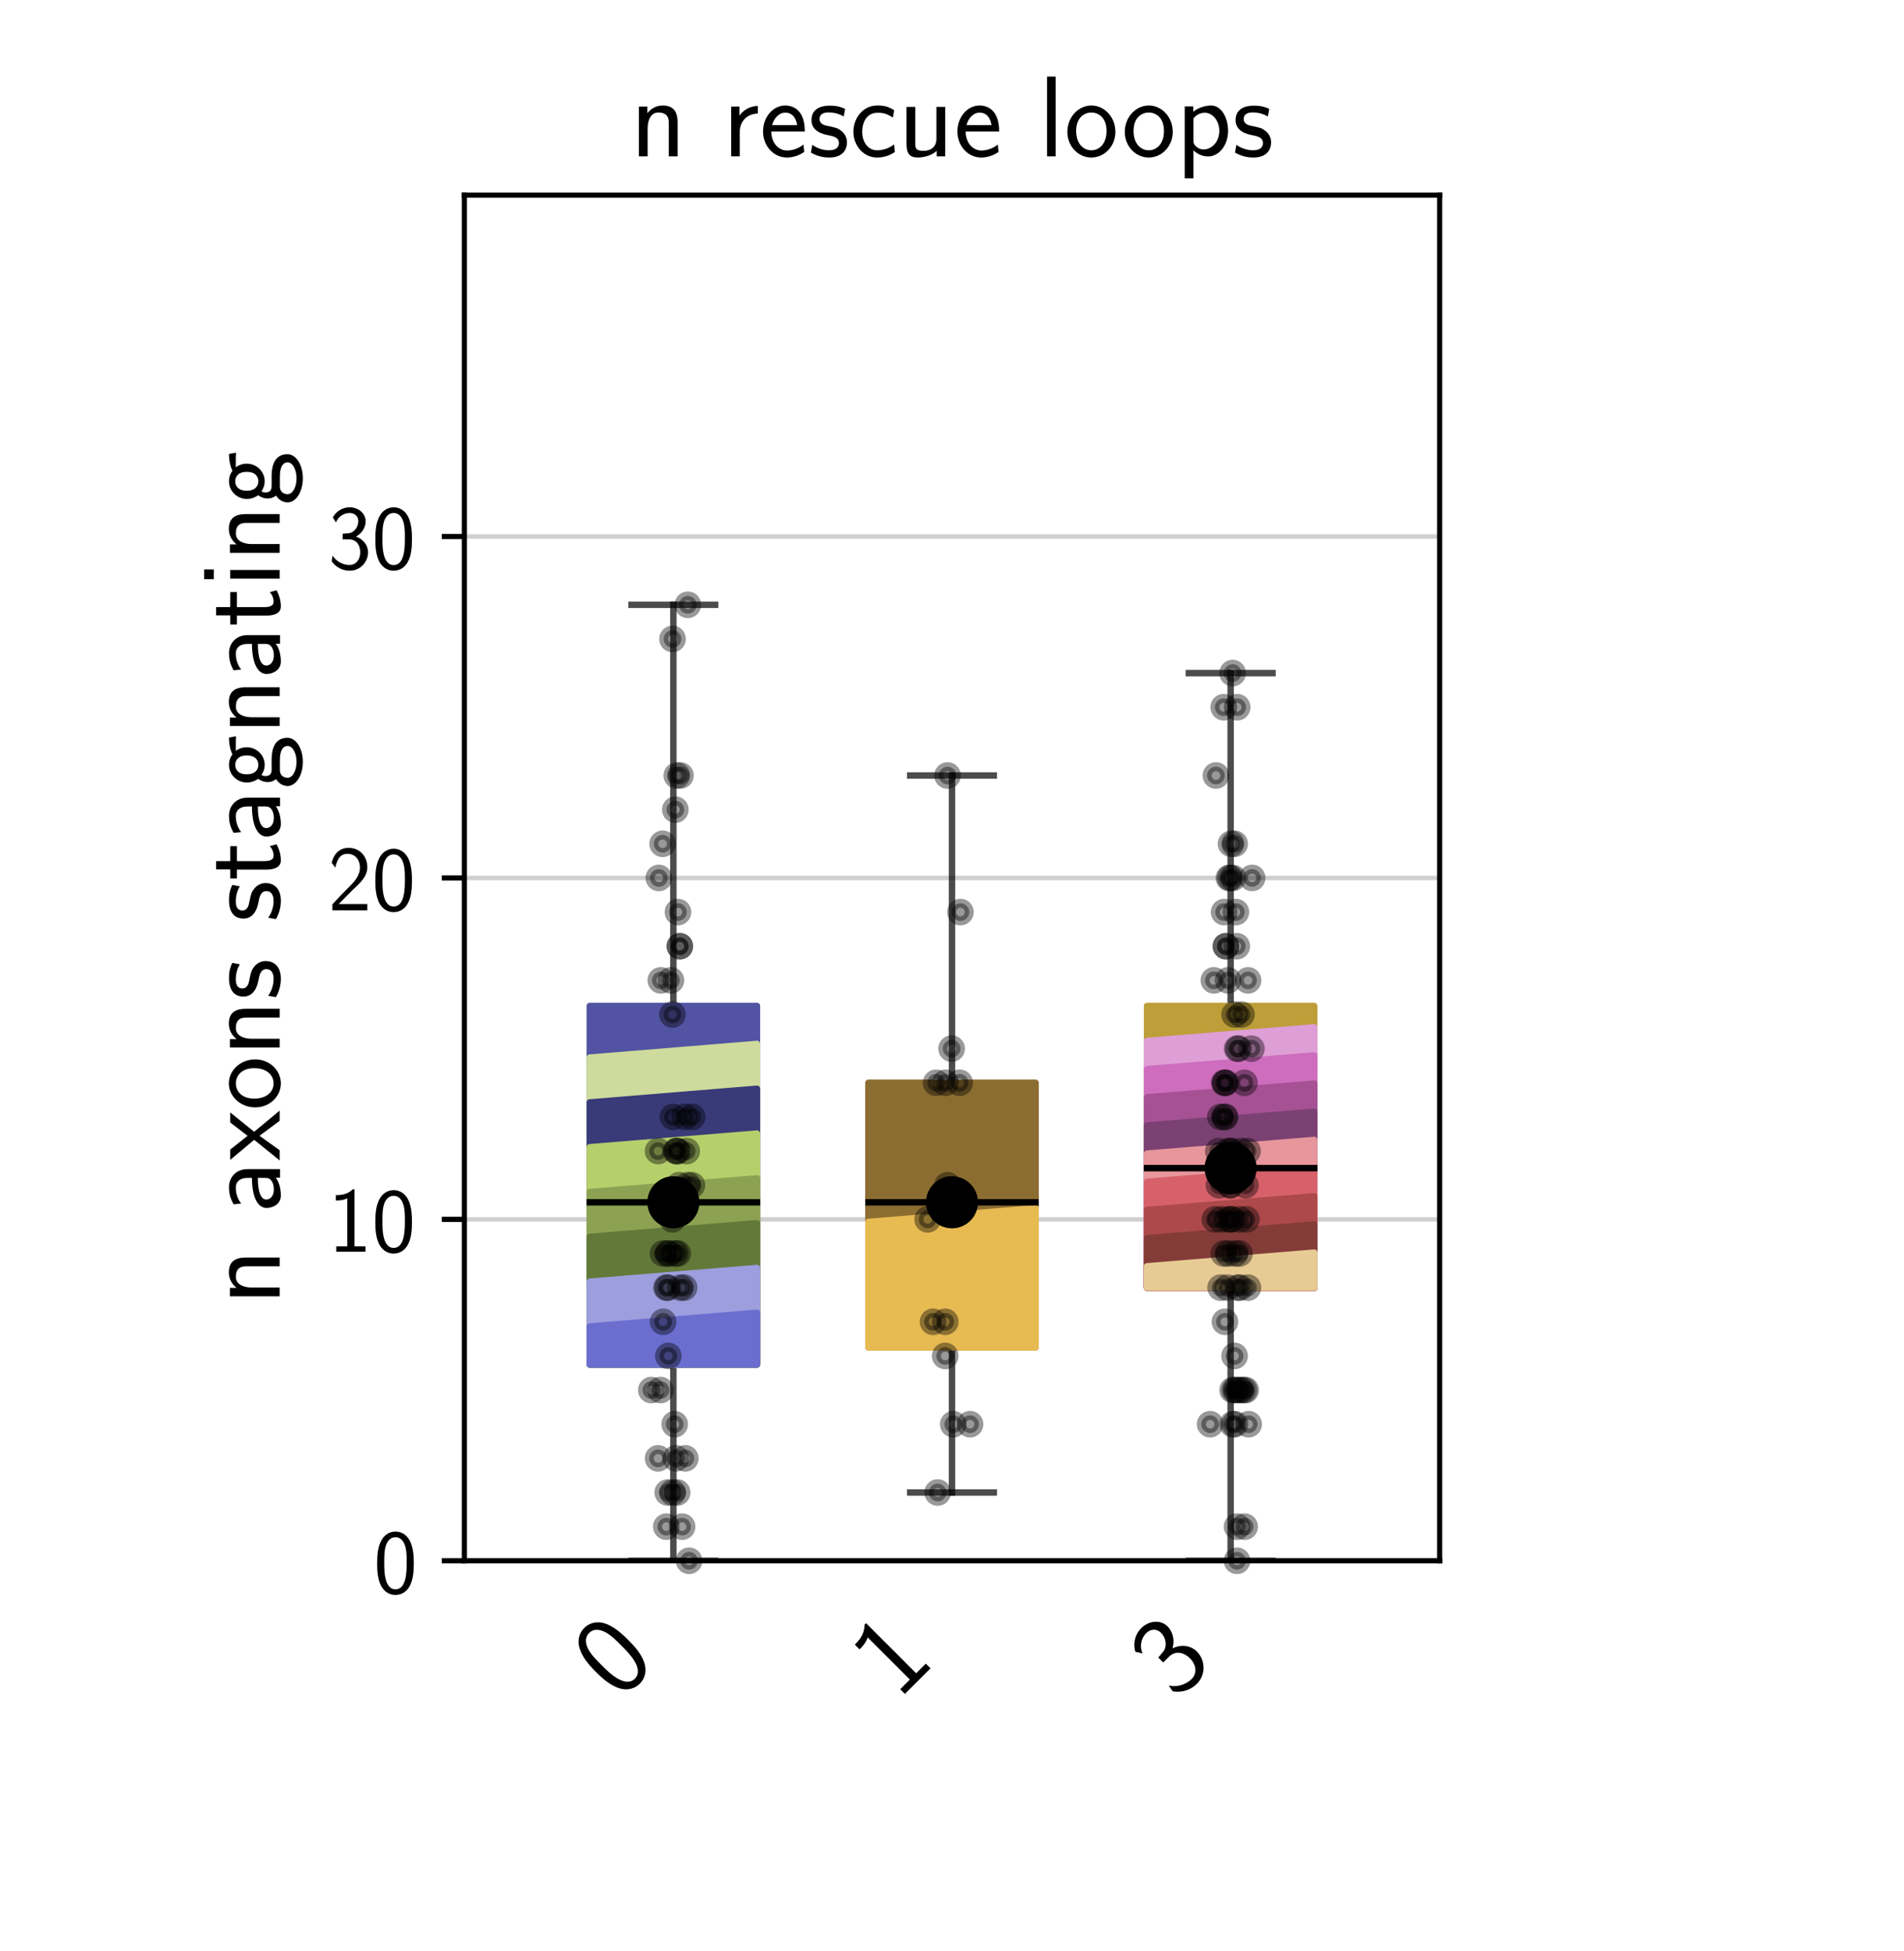 <?xml version="1.0" encoding="utf-8" standalone="no"?>
<!DOCTYPE svg PUBLIC "-//W3C//DTD SVG 1.1//EN"
  "http://www.w3.org/Graphics/SVG/1.1/DTD/svg11.dtd">
<!-- Created with matplotlib (https://matplotlib.org/) -->
<svg height="302.4pt" version="1.1" viewBox="0 0 295.2 302.4" width="295.2pt" xmlns="http://www.w3.org/2000/svg" xmlns:xlink="http://www.w3.org/1999/xlink">
 <defs>
  <style type="text/css">*{stroke-linecap:butt;stroke-linejoin:round;}</style>
 </defs>
 <g id="figure_1">
  <g id="patch_1">
   <path d="M 0 302.4 
L 295.2 302.4 
L 295.2 0 
L 0 0 
z
" style="fill:#ffffff;"/>
  </g>
  <g id="axes_1">
   <g id="patch_2">
    <path d="M 72 241.92 
L 223.2 241.92 
L 223.2 30.24 
L 72 30.24 
z
" style="fill:#ffffff;"/>
   </g>
   <g id="matplotlib.axis_1">
    <g id="xtick_1">
     <g id="text_1">
      <!-- 0 -->
      <g transform="translate(95.971 263.688)rotate(-45)scale(0.18 -0.18)">
       <defs>
        <path d="M 43.094 31.938 
C 43.094 37.578 43 48.078 38.906 56.188 
C 34.797 64 28.203 66.078 23.5 66.078 
C 16.703 66.078 10.906 62.109 7.906 55.781 
C 4.703 49.156 3.797 42.328 3.797 31.938 
C 3.797 24.828 4.094 16.109 7.703 8.484 
C 11.797 0.078 18.703 -2 23.406 -2 
C 29.594 -2 35.594 1.266 39 8.094 
C 42.5 15.219 43.094 23.031 43.094 31.938 
z
M 23.406 4.078 
C 15.797 4.078 13.5 12.672 12.797 15.547 
C 11.594 20.469 11.406 25.219 11.406 33.031 
C 11.406 39.156 11.406 46.062 13.297 51.516 
C 15.594 57.828 19.594 60 23.406 60 
C 30.797 60 33.203 52.688 34 50.125 
C 35.5 44.891 35.5 38.766 35.5 33.031 
C 35.5 23.844 35.5 4.078 23.406 4.078 
z
" id="CMSS17-48"/>
       </defs>
       <use transform="scale(0.996)" xlink:href="#CMSS17-48"/>
      </g>
     </g>
    </g>
    <g id="xtick_2">
     <g id="text_2">
      <!-- 1 -->
      <g transform="translate(139.171 263.688)rotate(-45)scale(0.18 -0.18)">
       <defs>
        <path d="M 28.406 67 
L 26.5 67 
C 21.094 61.562 14.797 60.781 8.406 60.781 
L 8.406 55 
C 11.297 55 16 55 20.703 57.297 
L 20.703 5.766 
L 8.906 5.766 
L 8.906 0 
L 40.203 0 
L 40.203 5.766 
L 28.406 5.766 
z
" id="CMSS17-49"/>
       </defs>
       <use transform="scale(0.996)" xlink:href="#CMSS17-49"/>
      </g>
     </g>
    </g>
    <g id="xtick_3">
     <g id="text_3">
      <!-- 3 -->
      <g transform="translate(182.371 263.688)rotate(-45)scale(0.18 -0.18)">
       <defs>
        <path d="M 15.703 31.641 
L 22.5 31.641 
C 31.906 31.641 34.594 23.547 34.594 17.906 
C 34.594 10.203 30.203 4.172 23 4.172 
C 17.406 4.172 9.5 6.938 5 14.25 
C 4.297 10.797 4.297 10.594 3.906 8.219 
C 8.594 1.375 16.203 -2 23.203 -2 
C 34.594 -2 43 7.391 43 17.781 
C 43 25.594 37.5 32.141 30 34.609 
C 36 37.875 40.406 44 40.406 51.141 
C 40.406 59.453 32.703 66.078 23.297 66.078 
C 14.703 66.078 8 60.812 5.203 55.156 
C 5.906 54.188 7.703 51.312 8.594 49.828 
C 10.797 55.656 16.5 60 23.203 60 
C 28.797 60 32.5 56.359 32.5 51.109 
C 32.5 45.672 29 39.734 23.094 38.359 
C 22.703 38.359 16.5 37.766 15.703 37.672 
z
" id="CMSS17-51"/>
       </defs>
       <use transform="scale(0.996)" xlink:href="#CMSS17-51"/>
      </g>
     </g>
    </g>
   </g>
   <g id="matplotlib.axis_2">
    <g id="ytick_1">
     <g id="line2d_1">
      <path clip-path="url(#p582fe48073)" d="M 72 241.92 
L 223.2 241.92 
" style="fill:none;stroke:#b0b0b0;stroke-linecap:square;stroke-opacity:0.6;stroke-width:0.7;"/>
     </g>
     <g id="line2d_2">
      <defs>
       <path d="M 0 0 
L -3.5 0 
" id="m2943ed904b" style="stroke:#000000;stroke-width:0.8;"/>
      </defs>
      <g>
       <use style="stroke:#000000;stroke-width:0.8;" x="72" xlink:href="#m2943ed904b" y="241.92"/>
      </g>
     </g>
     <g id="text_4">
      <!-- 0 -->
      <g transform="translate(57.928 246.936)scale(0.145 -0.145)">
       <use transform="scale(0.996)" xlink:href="#CMSS17-48"/>
      </g>
     </g>
    </g>
    <g id="ytick_2">
     <g id="line2d_3">
      <path clip-path="url(#p582fe48073)" d="M 72 189 
L 223.2 189 
" style="fill:none;stroke:#b0b0b0;stroke-linecap:square;stroke-opacity:0.6;stroke-width:0.7;"/>
     </g>
     <g id="line2d_4">
      <g>
       <use style="stroke:#000000;stroke-width:0.8;" x="72" xlink:href="#m2943ed904b" y="189"/>
      </g>
     </g>
     <g id="text_5">
      <!-- 10 -->
      <g transform="translate(50.855 194.016)scale(0.145 -0.145)">
       <use transform="scale(0.996)" xlink:href="#CMSS17-49"/>
       <use transform="translate(46.844 0)scale(0.996)" xlink:href="#CMSS17-48"/>
      </g>
     </g>
    </g>
    <g id="ytick_3">
     <g id="line2d_5">
      <path clip-path="url(#p582fe48073)" d="M 72 136.08 
L 223.2 136.08 
" style="fill:none;stroke:#b0b0b0;stroke-linecap:square;stroke-opacity:0.6;stroke-width:0.7;"/>
     </g>
     <g id="line2d_6">
      <g>
       <use style="stroke:#000000;stroke-width:0.8;" x="72" xlink:href="#m2943ed904b" y="136.08"/>
      </g>
     </g>
     <g id="text_6">
      <!-- 20 -->
      <g transform="translate(50.855 141.096)scale(0.145 -0.145)">
       <defs>
        <path d="M 25.797 21.203 
C 28.594 24.078 32.797 27.562 35.703 31.047 
C 38.5 34.438 42.203 39.234 42.203 46.203 
C 42.203 57.141 34.797 67 22.203 67 
C 12.297 67 6.594 60.828 3.906 51.156 
C 4.906 49.766 6.406 47.766 7.797 45.766 
C 10 54.844 13.094 60.625 20.906 60.625 
C 29.5 60.625 34.297 53.641 34.297 45.969 
C 34.297 36.797 27.297 29.703 22 24.422 
C 16.094 18.547 10.297 12.562 4.703 6.375 
L 4.703 0 
L 42.203 0 
L 42.203 6.766 
L 25.203 6.766 
C 24 6.766 22.797 6.766 21.594 6.766 
L 11.594 6.766 
L 11.594 6.859 
z
" id="CMSS17-50"/>
       </defs>
       <use transform="scale(0.996)" xlink:href="#CMSS17-50"/>
       <use transform="translate(46.844 0)scale(0.996)" xlink:href="#CMSS17-48"/>
      </g>
     </g>
    </g>
    <g id="ytick_4">
     <g id="line2d_7">
      <path clip-path="url(#p582fe48073)" d="M 72 83.16 
L 223.2 83.16 
" style="fill:none;stroke:#b0b0b0;stroke-linecap:square;stroke-opacity:0.6;stroke-width:0.7;"/>
     </g>
     <g id="line2d_8">
      <g>
       <use style="stroke:#000000;stroke-width:0.8;" x="72" xlink:href="#m2943ed904b" y="83.16"/>
      </g>
     </g>
     <g id="text_7">
      <!-- 30 -->
      <g transform="translate(50.855 88.176)scale(0.145 -0.145)">
       <use transform="scale(0.996)" xlink:href="#CMSS17-51"/>
       <use transform="translate(46.844 0)scale(0.996)" xlink:href="#CMSS17-48"/>
      </g>
     </g>
    </g>
    <g id="text_8">
     <!-- n axons stagnating -->
     <g transform="translate(43.367 202.252)rotate(-90)scale(0.18 -0.18)">
      <defs>
       <path d="M 40.906 29.328 
C 40.906 35.672 39.406 44 28.094 44 
C 21.703 44 17.5 40.719 14.703 37.328 
L 14.703 43.094 
L 7.406 43.094 
L 7.406 0 
L 15 0 
L 15 24.359 
C 15 30.688 17.406 37.938 24.203 37.938 
C 33 37.938 33.297 32 33.297 28.578 
L 33.297 0 
L 40.906 0 
z
" id="CMSS17-110"/>
       <path d="M 37.594 27.984 
C 37.594 37.375 30.906 43.875 21.906 43.875 
C 17.5 43.875 12.703 43.078 7.203 39.891 
L 7.797 33.359 
C 10.297 35.125 14.594 38 21.797 38 
C 26.906 38 30 34.062 30 27.844 
L 30 24 
C 14 24 4 19.344 4 11.344 
C 4 7.203 6.5 -1 14.797 -1 
C 16.297 -1 24.406 -1 30.203 3.391 
L 30.203 -0.297 
L 37.594 -0.297 
z
M 30 12.75 
C 30 10.953 30 8.562 27 6.781 
C 24.406 5.078 21.094 5.078 19.703 5.078 
C 14.703 5.078 11.297 7.984 11.297 11.625 
C 11.297 18.922 26.906 18.922 30 18.922 
z
" id="CMSS17-97"/>
       <path d="M 24.797 22.094 
L 41.5 42.797 
L 32.797 42.797 
L 21.297 27.766 
L 9.406 42.797 
L 0.5 42.797 
L 17.797 22.094 
L 0 0 
L 8.797 0 
L 21.297 17.516 
L 34.297 0 
L 43.094 0 
z
" id="CMSS17-120"/>
       <path d="M 44.203 21.188 
C 44.203 34 34.703 44 23.5 44 
C 12 44 2.703 33.703 2.703 21.188 
C 2.703 8.5 12.297 -1 23.406 -1 
C 34.797 -1 44.203 8.797 44.203 21.188 
z
M 23.5 5.266 
C 16.406 5.266 10.297 11.078 10.297 22 
C 10.297 33.609 17.406 37.922 23.406 37.922 
C 29.906 37.922 36.594 33.219 36.594 22 
C 36.594 10.672 30.094 5.266 23.5 5.266 
z
" id="CMSS17-111"/>
       <path d="M 32.203 41.047 
C 26.297 43.859 21.703 43.859 18.703 43.859 
C 11.594 43.859 3.094 41.375 3.094 31.297 
C 3.094 21.234 14.094 19.031 17.094 18.422 
C 21.703 17.531 26.797 16.531 26.797 11.562 
C 26.797 5.266 19.594 5.266 18.297 5.266 
C 14.297 5.266 8.797 6.359 3.797 9.969 
L 2.594 3.281 
C 8.297 0 13.797 -1 18.406 -1 
C 30.703 -1 33.797 6.5 33.797 12.203 
C 33.797 17.094 31 20.391 29.094 21.891 
C 25.797 24.5 24.594 24.797 16.406 26.5 
C 15 26.703 10.094 27.797 10.094 32.281 
C 10.094 38 16.406 38 17.797 38 
C 24.297 38 28.297 35.984 31 34.5 
z
" id="CMSS17-115"/>
       <path d="M 16.703 37 
L 29.703 37 
L 29.703 42.766 
L 16.703 42.766 
L 16.703 55 
L 9.594 55 
L 9.594 42.766 
L 1.703 42.766 
L 1.703 37 
L 9.406 37 
L 9.406 11.703 
C 9.406 6 10.703 -1 17.297 -1 
C 22.297 -1 26.906 0.391 31.297 2.688 
L 29.703 8.562 
C 27.297 6.469 24.406 5.266 21.297 5.266 
C 16.906 5.266 16.703 10.875 16.703 13.375 
z
" id="CMSS17-116"/>
       <path d="M 44.5 43.875 
C 38.797 43.875 33.906 42.781 29.906 40.891 
C 26.594 43.391 23.203 43.875 20.906 43.875 
C 12.203 43.875 5.594 36.703 5.594 28.344 
C 5.594 22.938 8.594 18.859 8.797 18.672 
C 7 16.172 6 13.484 6 10.5 
C 6 7 7.406 4.516 8.5 3.125 
C 3.297 -0.047 2.594 -4.906 2.594 -6.797 
C 2.594 -14.031 11.703 -20 23.406 -20 
C 35.203 -20 44.297 -14.031 44.297 -6.688 
C 44.297 7 29 7 24.797 7 
L 16.703 7 
C 15.203 7 11.203 7 11.203 12.359 
C 11.203 14.391 12.094 15.688 12.203 15.781 
C 13.703 14.688 16.797 13 20.906 13 
C 29.203 13 36.094 19.969 36.094 28.547 
C 36.094 33.312 33.906 36.797 33 38 
L 33.297 38 
C 33.594 38 37.797 38 39.297 38 
C 42.5 38 42.797 37.953 45.594 37.797 
z
M 20.906 18.469 
C 17.5 18.469 12.703 20.547 12.703 28.484 
C 12.703 37.109 18.203 38.5 20.797 38.5 
C 24.203 38.5 29 36.422 29 28.484 
C 29 19.859 23.5 18.469 20.906 18.469 
z
M 24.703 -0.156 
C 27.094 -0.156 37.203 -0.156 37.203 -6.906 
C 37.203 -11.156 31 -14.516 23.5 -14.516 
C 15.906 -14.516 9.703 -11.25 9.703 -6.797 
C 9.703 -6.297 9.703 -0.156 16.594 -0.156 
z
" id="CMSS17-103"/>
       <path d="M 15.297 65.359 
L 6.906 65.359 
L 6.906 57 
L 15.297 57 
z
M 14.797 42.797 
L 7.406 42.797 
L 7.406 0 
L 14.797 0 
z
" id="CMSS17-105"/>
      </defs>
      <use transform="scale(0.996)" xlink:href="#CMSS17-110"/>
      <use transform="translate(79.434 0)scale(0.996)" xlink:href="#CMSS17-97"/>
      <use transform="translate(124.356 0)scale(0.996)" xlink:href="#CMSS17-120"/>
      <use transform="translate(167.356 0)scale(0.996)" xlink:href="#CMSS17-111"/>
      <use transform="translate(214.2 0)scale(0.996)" xlink:href="#CMSS17-110"/>
      <use transform="translate(262.405 0)scale(0.996)" xlink:href="#CMSS17-115"/>
      <use transform="translate(329.547 0)scale(0.996)" xlink:href="#CMSS17-115"/>
      <use transform="translate(365.461 0)scale(0.996)" xlink:href="#CMSS17-116"/>
      <use transform="translate(399.292 0)scale(0.996)" xlink:href="#CMSS17-97"/>
      <use transform="translate(444.214 0)scale(0.996)" xlink:href="#CMSS17-103"/>
      <use transform="translate(491.058 0)scale(0.996)" xlink:href="#CMSS17-110"/>
      <use transform="translate(539.263 0)scale(0.996)" xlink:href="#CMSS17-97"/>
      <use transform="translate(584.185 0)scale(0.996)" xlink:href="#CMSS17-116"/>
      <use transform="translate(618.016 0)scale(0.996)" xlink:href="#CMSS17-105"/>
      <use transform="translate(640.197 0)scale(0.996)" xlink:href="#CMSS17-110"/>
      <use transform="translate(688.402 0)scale(0.996)" xlink:href="#CMSS17-103"/>
     </g>
    </g>
   </g>
   <g id="line2d_9">
    <path clip-path="url(#p582fe48073)" d="M 104.4 211.491 
L 104.4 241.92 
" style="fill:none;stroke:#000000;stroke-linecap:square;stroke-opacity:0.7;"/>
   </g>
   <g id="line2d_10">
    <path clip-path="url(#p582fe48073)" d="M 104.4 155.925 
L 104.4 93.744 
" style="fill:none;stroke:#000000;stroke-linecap:square;stroke-opacity:0.7;"/>
   </g>
   <g id="line2d_11">
    <path clip-path="url(#p582fe48073)" d="M 97.92 241.92 
L 110.88 241.92 
" style="fill:none;stroke:#000000;stroke-linecap:square;stroke-opacity:0.7;"/>
   </g>
   <g id="line2d_12">
    <path clip-path="url(#p582fe48073)" d="M 97.92 93.744 
L 110.88 93.744 
" style="fill:none;stroke:#000000;stroke-linecap:square;stroke-opacity:0.7;"/>
   </g>
   <g id="line2d_13">
    <path clip-path="url(#p582fe48073)" d="M 147.6 208.845 
L 147.6 231.336 
" style="fill:none;stroke:#000000;stroke-linecap:square;stroke-opacity:0.7;"/>
   </g>
   <g id="line2d_14">
    <path clip-path="url(#p582fe48073)" d="M 147.6 167.832 
L 147.6 120.204 
" style="fill:none;stroke:#000000;stroke-linecap:square;stroke-opacity:0.7;"/>
   </g>
   <g id="line2d_15">
    <path clip-path="url(#p582fe48073)" d="M 141.12 231.336 
L 154.08 231.336 
" style="fill:none;stroke:#000000;stroke-linecap:square;stroke-opacity:0.7;"/>
   </g>
   <g id="line2d_16">
    <path clip-path="url(#p582fe48073)" d="M 141.12 120.204 
L 154.08 120.204 
" style="fill:none;stroke:#000000;stroke-linecap:square;stroke-opacity:0.7;"/>
   </g>
   <g id="line2d_17">
    <path clip-path="url(#p582fe48073)" d="M 190.8 199.584 
L 190.8 241.92 
" style="fill:none;stroke:#000000;stroke-linecap:square;stroke-opacity:0.7;"/>
   </g>
   <g id="line2d_18">
    <path clip-path="url(#p582fe48073)" d="M 190.8 155.925 
L 190.8 104.328 
" style="fill:none;stroke:#000000;stroke-linecap:square;stroke-opacity:0.7;"/>
   </g>
   <g id="line2d_19">
    <path clip-path="url(#p582fe48073)" d="M 184.32 241.92 
L 197.28 241.92 
" style="fill:none;stroke:#000000;stroke-linecap:square;stroke-opacity:0.7;"/>
   </g>
   <g id="line2d_20">
    <path clip-path="url(#p582fe48073)" d="M 184.32 104.328 
L 197.28 104.328 
" style="fill:none;stroke:#000000;stroke-linecap:square;stroke-opacity:0.7;"/>
   </g>
   <g id="patch_3">
    <path d="M 72 241.92 
L 72 30.24 
" style="fill:none;stroke:#000000;stroke-linecap:square;stroke-linejoin:miter;stroke-width:0.8;"/>
   </g>
   <g id="patch_4">
    <path d="M 223.2 241.92 
L 223.2 30.24 
" style="fill:none;stroke:#000000;stroke-linecap:square;stroke-linejoin:miter;stroke-width:0.8;"/>
   </g>
   <g id="patch_5">
    <path d="M 72 241.92 
L 223.2 241.92 
" style="fill:none;stroke:#000000;stroke-linecap:square;stroke-linejoin:miter;stroke-width:0.8;"/>
   </g>
   <g id="patch_6">
    <path d="M 72 30.24 
L 223.2 30.24 
" style="fill:none;stroke:#000000;stroke-linecap:square;stroke-linejoin:miter;stroke-width:0.8;"/>
   </g>
   <g id="text_9">
    <!-- n rescue loops -->
    <g transform="translate(97.722 24.24)scale(0.18 -0.18)">
     <defs>
      <path d="M 14.906 21.297 
C 14.906 30.703 21.797 37 30.594 37 
L 30.594 43.578 
C 24.203 43.578 18.203 40.391 14.594 35.203 
L 14.594 43.094 
L 7.5 43.094 
L 7.5 0 
L 14.906 0 
z
" id="CMSS17-114"/>
      <path d="M 39.094 21.516 
C 39.094 24.844 38.906 31.297 35.703 36.641 
C 32.203 42.391 26.5 44 22.203 44 
C 11.797 44 3 34.188 3 21.484 
C 3 9.094 12.094 -1 23.594 -1 
C 28.094 -1 33.594 0.297 38.594 3.875 
C 38.594 4.281 38.406 6.469 38.297 6.562 
C 38.297 6.766 38 9.844 38 10.25 
C 33.203 6.359 27.703 5.078 23.703 5.078 
C 17.297 5.078 10.406 10.422 10.094 21.516 
z
M 10.906 27 
C 12.203 32.562 16.594 37.828 22.203 37.828 
C 23.703 37.828 30.703 37.828 32.5 27 
z
" id="CMSS17-101"/>
      <path d="M 38.5 39.703 
C 38.5 40.391 33.906 42.406 32.703 42.797 
C 29.406 44 25.203 44 24.094 44 
C 11.094 44 3.297 32.703 3.297 21.297 
C 3.297 9.297 12 -1 23.703 -1 
C 30.406 -1 35.203 1.188 39.094 3.781 
L 38.5 10.375 
C 34.203 7.078 29.203 5.266 23.797 5.266 
C 16 5.266 10.906 12.094 10.906 21.391 
C 10.906 28.609 14.203 37.719 24.203 37.719 
C 29.703 37.719 32.797 36.609 37.406 33.516 
z
" id="CMSS17-99"/>
      <path d="M 40.906 42.797 
L 33.297 42.797 
L 33.297 15.188 
C 33.297 7.781 27.906 4.781 22.203 4.781 
C 15.594 4.781 15 6.984 15 11.078 
L 15 42.797 
L 7.406 42.797 
L 7.406 10.594 
C 7.406 2.797 10.094 -1 17 -1 
C 20.406 -1 28.094 -0.203 33.5 4.781 
L 33.5 0 
L 40.906 0 
z
" id="CMSS17-117"/>
      <path d="M 14.797 69 
L 7.406 69 
L 7.406 0 
L 14.797 0 
z
" id="CMSS17-108"/>
      <path d="M 15.094 5.203 
C 18.406 2.016 22.906 -0.078 27.703 -0.078 
C 37 -0.078 45 9.422 45 22.062 
C 45 33.734 39 44 30.406 44 
C 25.406 44 19.406 42.219 14.906 38.625 
L 14.906 43.203 
L 7.5 43.203 
L 7.5 -19 
L 15.094 -19 
z
M 15.094 32.812 
C 15.906 34 19.297 37.734 24.797 37.734 
C 31.797 37.734 37.406 30.625 37.406 22.062 
C 37.406 12.297 30.594 6 23.906 6 
C 21.906 6 19.797 6.484 17.797 8.172 
C 15.094 10.531 15.094 12 15.094 13.391 
z
" id="CMSS17-112"/>
     </defs>
     <use transform="scale(0.996)" xlink:href="#CMSS17-110"/>
     <use transform="translate(79.434 0)scale(0.996)" xlink:href="#CMSS17-114"/>
     <use transform="translate(111.344 0)scale(0.996)" xlink:href="#CMSS17-101"/>
     <use transform="translate(152.983 0)scale(0.996)" xlink:href="#CMSS17-115"/>
     <use transform="translate(188.896 0)scale(0.996)" xlink:href="#CMSS17-99"/>
     <use transform="translate(230.535 0)scale(0.996)" xlink:href="#CMSS17-117"/>
     <use transform="translate(278.74 0)scale(0.996)" xlink:href="#CMSS17-101"/>
     <use transform="translate(351.608 0)scale(0.996)" xlink:href="#CMSS17-108"/>
     <use transform="translate(373.789 0)scale(0.996)" xlink:href="#CMSS17-111"/>
     <use transform="translate(423.235 0)scale(0.996)" xlink:href="#CMSS17-111"/>
     <use transform="translate(470.078 0)scale(0.996)" xlink:href="#CMSS17-112"/>
     <use transform="translate(518.283 0)scale(0.996)" xlink:href="#CMSS17-115"/>
    </g>
   </g>
   <g id="patch_7">
    <path clip-path="url(#p582fe48073)" d="M 91.44 211.491 
L 117.36 211.491 
L 117.36 155.925 
L 91.44 155.925 
L 91.44 211.491 
z
" style="fill:#5254a3;stroke:#5254a3;stroke-linejoin:miter;"/>
   </g>
   <g id="patch_8">
    <path clip-path="url(#p582fe48073)" d="M 134.64 208.845 
L 160.56 208.845 
L 160.56 167.832 
L 134.64 167.832 
L 134.64 208.845 
z
" style="fill:#8c6d31;stroke:#8c6d31;stroke-linejoin:miter;"/>
   </g>
   <g id="patch_9">
    <path clip-path="url(#p582fe48073)" d="M 177.84 199.584 
L 203.76 199.584 
L 203.76 155.925 
L 177.84 155.925 
L 177.84 199.584 
z
" style="fill:#bd9e39;stroke:#bd9e39;stroke-linejoin:miter;"/>
   </g>
   <g id="patch_10">
    <path clip-path="url(#p582fe48073)" d="M 177.84 199.584 
L 177.84 161.349 
L 203.76 159.232 
L 203.76 199.584 
z
" style="fill:#de9ed6;stroke:#de9ed6;stroke-linejoin:miter;"/>
   </g>
   <g id="patch_11">
    <path clip-path="url(#p582fe48073)" d="M 177.84 199.584 
L 177.84 165.715 
L 203.76 163.598 
L 203.76 199.584 
z
" style="fill:#ce6dbd;stroke:#ce6dbd;stroke-linejoin:miter;"/>
   </g>
   <g id="patch_12">
    <path clip-path="url(#p582fe48073)" d="M 91.44 211.491 
L 91.44 163.929 
L 117.36 161.812 
L 117.36 211.491 
z
" style="fill:#cedb9c;stroke:#cedb9c;stroke-linejoin:miter;"/>
   </g>
   <g id="patch_13">
    <path clip-path="url(#p582fe48073)" d="M 177.84 199.584 
L 177.84 170.081 
L 203.76 167.964 
L 203.76 199.584 
z
" style="fill:#a55194;stroke:#a55194;stroke-linejoin:miter;"/>
   </g>
   <g id="patch_14">
    <path clip-path="url(#p582fe48073)" d="M 91.44 211.491 
L 91.44 170.875 
L 117.36 168.758 
L 117.36 211.491 
z
" style="fill:#393b79;stroke:#393b79;stroke-linejoin:miter;"/>
   </g>
   <g id="patch_15">
    <path clip-path="url(#p582fe48073)" d="M 177.84 199.584 
L 177.84 174.447 
L 203.76 172.33 
L 203.76 199.584 
z
" style="fill:#7b4173;stroke:#7b4173;stroke-linejoin:miter;"/>
   </g>
   <g id="patch_16">
    <path clip-path="url(#p582fe48073)" d="M 91.44 211.491 
L 91.44 177.821 
L 117.36 175.704 
L 117.36 211.491 
z
" style="fill:#b5cf6b;stroke:#b5cf6b;stroke-linejoin:miter;"/>
   </g>
   <g id="patch_17">
    <path clip-path="url(#p582fe48073)" d="M 177.84 199.584 
L 177.84 178.813 
L 203.76 176.696 
L 203.76 199.584 
z
" style="fill:#e7969c;stroke:#e7969c;stroke-linejoin:miter;"/>
   </g>
   <g id="patch_18">
    <path clip-path="url(#p582fe48073)" d="M 91.44 211.491 
L 91.44 184.766 
L 117.36 182.65 
L 117.36 211.491 
z
" style="fill:#8ca252;stroke:#8ca252;stroke-linejoin:miter;"/>
   </g>
   <g id="patch_19">
    <path clip-path="url(#p582fe48073)" d="M 177.84 199.584 
L 177.84 183.179 
L 203.76 181.062 
L 203.76 199.584 
z
" style="fill:#d6616b;stroke:#d6616b;stroke-linejoin:miter;"/>
   </g>
   <g id="patch_20">
    <path clip-path="url(#p582fe48073)" d="M 91.44 211.491 
L 91.44 191.712 
L 117.36 189.595 
L 117.36 211.491 
z
" style="fill:#637939;stroke:#637939;stroke-linejoin:miter;"/>
   </g>
   <g id="patch_21">
    <path clip-path="url(#p582fe48073)" d="M 177.84 199.584 
L 177.84 187.545 
L 203.76 185.428 
L 203.76 199.584 
z
" style="fill:#ad494a;stroke:#ad494a;stroke-linejoin:miter;"/>
   </g>
   <g id="patch_22">
    <path clip-path="url(#p582fe48073)" d="M 91.44 211.491 
L 91.44 198.658 
L 117.36 196.541 
L 117.36 211.491 
z
" style="fill:#9c9ede;stroke:#9c9ede;stroke-linejoin:miter;"/>
   </g>
   <g id="patch_23">
    <path clip-path="url(#p582fe48073)" d="M 177.84 199.584 
L 177.84 191.911 
L 203.76 189.794 
L 203.76 199.584 
z
" style="fill:#843c39;stroke:#843c39;stroke-linejoin:miter;"/>
   </g>
   <g id="patch_24">
    <path clip-path="url(#p582fe48073)" d="M 91.44 211.491 
L 91.44 205.604 
L 117.36 203.487 
L 117.36 211.491 
z
" style="fill:#6b6ecf;stroke:#6b6ecf;stroke-linejoin:miter;"/>
   </g>
   <g id="patch_25">
    <path clip-path="url(#p582fe48073)" d="M 134.64 208.845 
L 134.64 189.397 
L 160.56 187.28 
L 160.56 208.845 
z
" style="fill:#e7ba52;stroke:#e7ba52;stroke-linejoin:miter;"/>
   </g>
   <g id="patch_26">
    <path clip-path="url(#p582fe48073)" d="M 177.84 199.584 
L 177.84 196.276 
L 203.76 194.16 
L 203.76 199.584 
z
" style="fill:#e7cb94;stroke:#e7cb94;stroke-linejoin:miter;"/>
   </g>
   <g id="PathCollection_1">
    <defs>
     <path d="M 0 1.369 
C 0.363 1.369 0.711 1.225 0.968 0.968 
C 1.225 0.711 1.369 0.363 1.369 0 
C 1.369 -0.363 1.225 -0.711 0.968 -0.968 
C 0.711 -1.225 0.363 -1.369 0 -1.369 
C -0.363 -1.369 -0.711 -1.225 -0.968 -0.968 
C -1.225 -0.711 -1.369 -0.363 -1.369 0 
C -1.369 0.363 -1.225 0.711 -0.968 0.968 
C -0.711 1.225 -0.363 1.369 0 1.369 
z
" id="me92de9e81f" style="stroke:#000000;stroke-opacity:0.4;stroke-width:1.4;"/>
    </defs>
    <g>
     <use style="fill-opacity:0.4;stroke:#000000;stroke-opacity:0.4;stroke-width:1.4;" x="103.706" xlink:href="#me92de9e81f" y="194.292"/>
     <use style="fill-opacity:0.4;stroke:#000000;stroke-opacity:0.4;stroke-width:1.4;" x="104.702" xlink:href="#me92de9e81f" y="194.292"/>
     <use style="fill-opacity:0.4;stroke:#000000;stroke-opacity:0.4;stroke-width:1.4;" x="106.07" xlink:href="#me92de9e81f" y="199.584"/>
     <use style="fill-opacity:0.4;stroke:#000000;stroke-opacity:0.4;stroke-width:1.4;" x="102.804" xlink:href="#me92de9e81f" y="194.292"/>
     <use style="fill-opacity:0.4;stroke:#000000;stroke-opacity:0.4;stroke-width:1.4;" x="104.607" xlink:href="#me92de9e81f" y="220.752"/>
     <use style="fill-opacity:0.4;stroke:#000000;stroke-opacity:0.4;stroke-width:1.4;" x="103.311" xlink:href="#me92de9e81f" y="236.628"/>
     <use style="fill-opacity:0.4;stroke:#000000;stroke-opacity:0.4;stroke-width:1.4;" x="106.259" xlink:href="#me92de9e81f" y="226.044"/>
     <use style="fill-opacity:0.4;stroke:#000000;stroke-opacity:0.4;stroke-width:1.4;" x="102.031" xlink:href="#me92de9e81f" y="226.044"/>
     <use style="fill-opacity:0.4;stroke:#000000;stroke-opacity:0.4;stroke-width:1.4;" x="103.531" xlink:href="#me92de9e81f" y="231.336"/>
     <use style="fill-opacity:0.4;stroke:#000000;stroke-opacity:0.4;stroke-width:1.4;" x="104.987" xlink:href="#me92de9e81f" y="231.336"/>
     <use style="fill-opacity:0.4;stroke:#000000;stroke-opacity:0.4;stroke-width:1.4;" x="106.835" xlink:href="#me92de9e81f" y="241.92"/>
     <use style="fill-opacity:0.4;stroke:#000000;stroke-opacity:0.4;stroke-width:1.4;" x="104.298" xlink:href="#me92de9e81f" y="231.336"/>
     <use style="fill-opacity:0.4;stroke:#000000;stroke-opacity:0.4;stroke-width:1.4;" x="103.537" xlink:href="#me92de9e81f" y="194.292"/>
     <use style="fill-opacity:0.4;stroke:#000000;stroke-opacity:0.4;stroke-width:1.4;" x="107.326" xlink:href="#me92de9e81f" y="173.124"/>
     <use style="fill-opacity:0.4;stroke:#000000;stroke-opacity:0.4;stroke-width:1.4;" x="102.148" xlink:href="#me92de9e81f" y="136.08"/>
     <use style="fill-opacity:0.4;stroke:#000000;stroke-opacity:0.4;stroke-width:1.4;" x="100.98" xlink:href="#me92de9e81f" y="215.46"/>
     <use style="fill-opacity:0.4;stroke:#000000;stroke-opacity:0.4;stroke-width:1.4;" x="105.084" xlink:href="#me92de9e81f" y="194.292"/>
     <use style="fill-opacity:0.4;stroke:#000000;stroke-opacity:0.4;stroke-width:1.4;" x="103.619" xlink:href="#me92de9e81f" y="210.168"/>
     <use style="fill-opacity:0.4;stroke:#000000;stroke-opacity:0.4;stroke-width:1.4;" x="102.812" xlink:href="#me92de9e81f" y="204.876"/>
     <use style="fill-opacity:0.4;stroke:#000000;stroke-opacity:0.4;stroke-width:1.4;" x="105.502" xlink:href="#me92de9e81f" y="199.584"/>
     <use style="fill-opacity:0.4;stroke:#000000;stroke-opacity:0.4;stroke-width:1.4;" x="104.779" xlink:href="#me92de9e81f" y="226.044"/>
     <use style="fill-opacity:0.4;stroke:#000000;stroke-opacity:0.4;stroke-width:1.4;" x="103.523" xlink:href="#me92de9e81f" y="199.584"/>
     <use style="fill-opacity:0.4;stroke:#000000;stroke-opacity:0.4;stroke-width:1.4;" x="102.409" xlink:href="#me92de9e81f" y="215.46"/>
     <use style="fill-opacity:0.4;stroke:#000000;stroke-opacity:0.4;stroke-width:1.4;" x="105.757" xlink:href="#me92de9e81f" y="236.628"/>
     <use style="fill-opacity:0.4;stroke:#000000;stroke-opacity:0.4;stroke-width:1.4;" x="105.411" xlink:href="#me92de9e81f" y="146.664"/>
     <use style="fill-opacity:0.4;stroke:#000000;stroke-opacity:0.4;stroke-width:1.4;" x="104.246" xlink:href="#me92de9e81f" y="189"/>
     <use style="fill-opacity:0.4;stroke:#000000;stroke-opacity:0.4;stroke-width:1.4;" x="107.272" xlink:href="#me92de9e81f" y="183.708"/>
     <use style="fill-opacity:0.4;stroke:#000000;stroke-opacity:0.4;stroke-width:1.4;" x="102.736" xlink:href="#me92de9e81f" y="130.788"/>
     <use style="fill-opacity:0.4;stroke:#000000;stroke-opacity:0.4;stroke-width:1.4;" x="102.028" xlink:href="#me92de9e81f" y="178.416"/>
     <use style="fill-opacity:0.4;stroke:#000000;stroke-opacity:0.4;stroke-width:1.4;" x="103.324" xlink:href="#me92de9e81f" y="199.584"/>
     <use style="fill-opacity:0.4;stroke:#000000;stroke-opacity:0.4;stroke-width:1.4;" x="104.329" xlink:href="#me92de9e81f" y="173.124"/>
     <use style="fill-opacity:0.4;stroke:#000000;stroke-opacity:0.4;stroke-width:1.4;" x="104.778" xlink:href="#me92de9e81f" y="178.416"/>
     <use style="fill-opacity:0.4;stroke:#000000;stroke-opacity:0.4;stroke-width:1.4;" x="104.025" xlink:href="#me92de9e81f" y="151.956"/>
     <use style="fill-opacity:0.4;stroke:#000000;stroke-opacity:0.4;stroke-width:1.4;" x="104.948" xlink:href="#me92de9e81f" y="178.416"/>
     <use style="fill-opacity:0.4;stroke:#000000;stroke-opacity:0.4;stroke-width:1.4;" x="102.454" xlink:href="#me92de9e81f" y="151.956"/>
     <use style="fill-opacity:0.4;stroke:#000000;stroke-opacity:0.4;stroke-width:1.4;" x="106.645" xlink:href="#me92de9e81f" y="93.744"/>
     <use style="fill-opacity:0.4;stroke:#000000;stroke-opacity:0.4;stroke-width:1.4;" x="104.272" xlink:href="#me92de9e81f" y="99.036"/>
     <use style="fill-opacity:0.4;stroke:#000000;stroke-opacity:0.4;stroke-width:1.4;" x="106.138" xlink:href="#me92de9e81f" y="173.124"/>
     <use style="fill-opacity:0.4;stroke:#000000;stroke-opacity:0.4;stroke-width:1.4;" x="104.933" xlink:href="#me92de9e81f" y="120.204"/>
     <use style="fill-opacity:0.4;stroke:#000000;stroke-opacity:0.4;stroke-width:1.4;" x="105.11" xlink:href="#me92de9e81f" y="141.372"/>
     <use style="fill-opacity:0.4;stroke:#000000;stroke-opacity:0.4;stroke-width:1.4;" x="105.286" xlink:href="#me92de9e81f" y="183.708"/>
     <use style="fill-opacity:0.4;stroke:#000000;stroke-opacity:0.4;stroke-width:1.4;" x="105.096" xlink:href="#me92de9e81f" y="178.416"/>
     <use style="fill-opacity:0.4;stroke:#000000;stroke-opacity:0.4;stroke-width:1.4;" x="105.4" xlink:href="#me92de9e81f" y="146.664"/>
     <use style="fill-opacity:0.4;stroke:#000000;stroke-opacity:0.4;stroke-width:1.4;" x="106.467" xlink:href="#me92de9e81f" y="178.416"/>
     <use style="fill-opacity:0.4;stroke:#000000;stroke-opacity:0.4;stroke-width:1.4;" x="104.706" xlink:href="#me92de9e81f" y="125.496"/>
     <use style="fill-opacity:0.4;stroke:#000000;stroke-opacity:0.4;stroke-width:1.4;" x="105.503" xlink:href="#me92de9e81f" y="120.204"/>
     <use style="fill-opacity:0.4;stroke:#000000;stroke-opacity:0.4;stroke-width:1.4;" x="104.26" xlink:href="#me92de9e81f" y="157.248"/>
     <use style="fill-opacity:0.4;stroke:#000000;stroke-opacity:0.4;stroke-width:1.4;" x="106.64" xlink:href="#me92de9e81f" y="183.708"/>
    </g>
   </g>
   <g id="PathCollection_2">
    <g>
     <use style="fill-opacity:0.4;stroke:#000000;stroke-opacity:0.4;stroke-width:1.4;" x="146.548" xlink:href="#me92de9e81f" y="204.876"/>
     <use style="fill-opacity:0.4;stroke:#000000;stroke-opacity:0.4;stroke-width:1.4;" x="150.401" xlink:href="#me92de9e81f" y="220.752"/>
     <use style="fill-opacity:0.4;stroke:#000000;stroke-opacity:0.4;stroke-width:1.4;" x="147.538" xlink:href="#me92de9e81f" y="162.54"/>
     <use style="fill-opacity:0.4;stroke:#000000;stroke-opacity:0.4;stroke-width:1.4;" x="145.375" xlink:href="#me92de9e81f" y="231.336"/>
     <use style="fill-opacity:0.4;stroke:#000000;stroke-opacity:0.4;stroke-width:1.4;" x="147.799" xlink:href="#me92de9e81f" y="220.752"/>
     <use style="fill-opacity:0.4;stroke:#000000;stroke-opacity:0.4;stroke-width:1.4;" x="146.541" xlink:href="#me92de9e81f" y="210.168"/>
     <use style="fill-opacity:0.4;stroke:#000000;stroke-opacity:0.4;stroke-width:1.4;" x="148.907" xlink:href="#me92de9e81f" y="141.372"/>
     <use style="fill-opacity:0.4;stroke:#000000;stroke-opacity:0.4;stroke-width:1.4;" x="146.585" xlink:href="#me92de9e81f" y="167.832"/>
     <use style="fill-opacity:0.4;stroke:#000000;stroke-opacity:0.4;stroke-width:1.4;" x="146.906" xlink:href="#me92de9e81f" y="120.204"/>
     <use style="fill-opacity:0.4;stroke:#000000;stroke-opacity:0.4;stroke-width:1.4;" x="144.661" xlink:href="#me92de9e81f" y="204.876"/>
     <use style="fill-opacity:0.4;stroke:#000000;stroke-opacity:0.4;stroke-width:1.4;" x="146.897" xlink:href="#me92de9e81f" y="183.708"/>
     <use style="fill-opacity:0.4;stroke:#000000;stroke-opacity:0.4;stroke-width:1.4;" x="143.83" xlink:href="#me92de9e81f" y="189"/>
     <use style="fill-opacity:0.4;stroke:#000000;stroke-opacity:0.4;stroke-width:1.4;" x="145.137" xlink:href="#me92de9e81f" y="167.832"/>
     <use style="fill-opacity:0.4;stroke:#000000;stroke-opacity:0.4;stroke-width:1.4;" x="148.783" xlink:href="#me92de9e81f" y="167.832"/>
    </g>
   </g>
   <g id="PathCollection_3">
    <g>
     <use style="fill-opacity:0.4;stroke:#000000;stroke-opacity:0.4;stroke-width:1.4;" x="192.022" xlink:href="#me92de9e81f" y="162.54"/>
     <use style="fill-opacity:0.4;stroke:#000000;stroke-opacity:0.4;stroke-width:1.4;" x="191.462" xlink:href="#me92de9e81f" y="220.752"/>
     <use style="fill-opacity:0.4;stroke:#000000;stroke-opacity:0.4;stroke-width:1.4;" x="189.296" xlink:href="#me92de9e81f" y="189"/>
     <use style="fill-opacity:0.4;stroke:#000000;stroke-opacity:0.4;stroke-width:1.4;" x="190.726" xlink:href="#me92de9e81f" y="183.708"/>
     <use style="fill-opacity:0.4;stroke:#000000;stroke-opacity:0.4;stroke-width:1.4;" x="190.794" xlink:href="#me92de9e81f" y="178.416"/>
     <use style="fill-opacity:0.4;stroke:#000000;stroke-opacity:0.4;stroke-width:1.4;" x="188.999" xlink:href="#me92de9e81f" y="183.708"/>
     <use style="fill-opacity:0.4;stroke:#000000;stroke-opacity:0.4;stroke-width:1.4;" x="193.138" xlink:href="#me92de9e81f" y="215.46"/>
     <use style="fill-opacity:0.4;stroke:#000000;stroke-opacity:0.4;stroke-width:1.4;" x="192.164" xlink:href="#me92de9e81f" y="215.46"/>
     <use style="fill-opacity:0.4;stroke:#000000;stroke-opacity:0.4;stroke-width:1.4;" x="190.456" xlink:href="#me92de9e81f" y="178.416"/>
     <use style="fill-opacity:0.4;stroke:#000000;stroke-opacity:0.4;stroke-width:1.4;" x="190.842" xlink:href="#me92de9e81f" y="189"/>
     <use style="fill-opacity:0.4;stroke:#000000;stroke-opacity:0.4;stroke-width:1.4;" x="191.124" xlink:href="#me92de9e81f" y="220.752"/>
     <use style="fill-opacity:0.4;stroke:#000000;stroke-opacity:0.4;stroke-width:1.4;" x="187.625" xlink:href="#me92de9e81f" y="220.752"/>
     <use style="fill-opacity:0.4;stroke:#000000;stroke-opacity:0.4;stroke-width:1.4;" x="190.416" xlink:href="#me92de9e81f" y="194.292"/>
     <use style="fill-opacity:0.4;stroke:#000000;stroke-opacity:0.4;stroke-width:1.4;" x="189.739" xlink:href="#me92de9e81f" y="194.292"/>
     <use style="fill-opacity:0.4;stroke:#000000;stroke-opacity:0.4;stroke-width:1.4;" x="189.242" xlink:href="#me92de9e81f" y="199.584"/>
     <use style="fill-opacity:0.4;stroke:#000000;stroke-opacity:0.4;stroke-width:1.4;" x="190.363" xlink:href="#me92de9e81f" y="189"/>
     <use style="fill-opacity:0.4;stroke:#000000;stroke-opacity:0.4;stroke-width:1.4;" x="193.596" xlink:href="#me92de9e81f" y="220.752"/>
     <use style="fill-opacity:0.4;stroke:#000000;stroke-opacity:0.4;stroke-width:1.4;" x="191.797" xlink:href="#me92de9e81f" y="236.628"/>
     <use style="fill-opacity:0.4;stroke:#000000;stroke-opacity:0.4;stroke-width:1.4;" x="189.912" xlink:href="#me92de9e81f" y="204.876"/>
     <use style="fill-opacity:0.4;stroke:#000000;stroke-opacity:0.4;stroke-width:1.4;" x="191.69" xlink:href="#me92de9e81f" y="215.46"/>
     <use style="fill-opacity:0.4;stroke:#000000;stroke-opacity:0.4;stroke-width:1.4;" x="192.976" xlink:href="#me92de9e81f" y="236.628"/>
     <use style="fill-opacity:0.4;stroke:#000000;stroke-opacity:0.4;stroke-width:1.4;" x="192.238" xlink:href="#me92de9e81f" y="199.584"/>
     <use style="fill-opacity:0.4;stroke:#000000;stroke-opacity:0.4;stroke-width:1.4;" x="190.893" xlink:href="#me92de9e81f" y="178.416"/>
     <use style="fill-opacity:0.4;stroke:#000000;stroke-opacity:0.4;stroke-width:1.4;" x="189.794" xlink:href="#me92de9e81f" y="167.832"/>
     <use style="fill-opacity:0.4;stroke:#000000;stroke-opacity:0.4;stroke-width:1.4;" x="191.886" xlink:href="#me92de9e81f" y="199.584"/>
     <use style="fill-opacity:0.4;stroke:#000000;stroke-opacity:0.4;stroke-width:1.4;" x="191.412" xlink:href="#me92de9e81f" y="210.168"/>
     <use style="fill-opacity:0.4;stroke:#000000;stroke-opacity:0.4;stroke-width:1.4;" x="192.192" xlink:href="#me92de9e81f" y="189"/>
     <use style="fill-opacity:0.4;stroke:#000000;stroke-opacity:0.4;stroke-width:1.4;" x="191.788" xlink:href="#me92de9e81f" y="241.92"/>
     <use style="fill-opacity:0.4;stroke:#000000;stroke-opacity:0.4;stroke-width:1.4;" x="192.432" xlink:href="#me92de9e81f" y="215.46"/>
     <use style="fill-opacity:0.4;stroke:#000000;stroke-opacity:0.4;stroke-width:1.4;" x="189.968" xlink:href="#me92de9e81f" y="173.124"/>
     <use style="fill-opacity:0.4;stroke:#000000;stroke-opacity:0.4;stroke-width:1.4;" x="192.849" xlink:href="#me92de9e81f" y="215.46"/>
     <use style="fill-opacity:0.4;stroke:#000000;stroke-opacity:0.4;stroke-width:1.4;" x="191.107" xlink:href="#me92de9e81f" y="215.46"/>
     <use style="fill-opacity:0.4;stroke:#000000;stroke-opacity:0.4;stroke-width:1.4;" x="194.027" xlink:href="#me92de9e81f" y="162.54"/>
     <use style="fill-opacity:0.4;stroke:#000000;stroke-opacity:0.4;stroke-width:1.4;" x="189.728" xlink:href="#me92de9e81f" y="109.62"/>
     <use style="fill-opacity:0.4;stroke:#000000;stroke-opacity:0.4;stroke-width:1.4;" x="193.5" xlink:href="#me92de9e81f" y="151.956"/>
     <use style="fill-opacity:0.4;stroke:#000000;stroke-opacity:0.4;stroke-width:1.4;" x="191.108" xlink:href="#me92de9e81f" y="104.328"/>
     <use style="fill-opacity:0.4;stroke:#000000;stroke-opacity:0.4;stroke-width:1.4;" x="189.787" xlink:href="#me92de9e81f" y="141.372"/>
     <use style="fill-opacity:0.4;stroke:#000000;stroke-opacity:0.4;stroke-width:1.4;" x="190.047" xlink:href="#me92de9e81f" y="167.832"/>
     <use style="fill-opacity:0.4;stroke:#000000;stroke-opacity:0.4;stroke-width:1.4;" x="190.302" xlink:href="#me92de9e81f" y="199.584"/>
     <use style="fill-opacity:0.4;stroke:#000000;stroke-opacity:0.4;stroke-width:1.4;" x="191.46" xlink:href="#me92de9e81f" y="215.46"/>
     <use style="fill-opacity:0.4;stroke:#000000;stroke-opacity:0.4;stroke-width:1.4;" x="191.613" xlink:href="#me92de9e81f" y="141.372"/>
     <use style="fill-opacity:0.4;stroke:#000000;stroke-opacity:0.4;stroke-width:1.4;" x="189.908" xlink:href="#me92de9e81f" y="167.832"/>
     <use style="fill-opacity:0.4;stroke:#000000;stroke-opacity:0.4;stroke-width:1.4;" x="190.762" xlink:href="#me92de9e81f" y="183.708"/>
     <use style="fill-opacity:0.4;stroke:#000000;stroke-opacity:0.4;stroke-width:1.4;" x="194.132" xlink:href="#me92de9e81f" y="136.08"/>
     <use style="fill-opacity:0.4;stroke:#000000;stroke-opacity:0.4;stroke-width:1.4;" x="193.487" xlink:href="#me92de9e81f" y="199.584"/>
     <use style="fill-opacity:0.4;stroke:#000000;stroke-opacity:0.4;stroke-width:1.4;" x="191.479" xlink:href="#me92de9e81f" y="194.292"/>
     <use style="fill-opacity:0.4;stroke:#000000;stroke-opacity:0.4;stroke-width:1.4;" x="190.859" xlink:href="#me92de9e81f" y="130.788"/>
     <use style="fill-opacity:0.4;stroke:#000000;stroke-opacity:0.4;stroke-width:1.4;" x="190.987" xlink:href="#me92de9e81f" y="189"/>
     <use style="fill-opacity:0.4;stroke:#000000;stroke-opacity:0.4;stroke-width:1.4;" x="191.754" xlink:href="#me92de9e81f" y="146.664"/>
     <use style="fill-opacity:0.4;stroke:#000000;stroke-opacity:0.4;stroke-width:1.4;" x="189.209" xlink:href="#me92de9e81f" y="173.124"/>
     <use style="fill-opacity:0.4;stroke:#000000;stroke-opacity:0.4;stroke-width:1.4;" x="190.4" xlink:href="#me92de9e81f" y="151.956"/>
     <use style="fill-opacity:0.4;stroke:#000000;stroke-opacity:0.4;stroke-width:1.4;" x="188.205" xlink:href="#me92de9e81f" y="151.956"/>
     <use style="fill-opacity:0.4;stroke:#000000;stroke-opacity:0.4;stroke-width:1.4;" x="191.421" xlink:href="#me92de9e81f" y="130.788"/>
     <use style="fill-opacity:0.4;stroke:#000000;stroke-opacity:0.4;stroke-width:1.4;" x="191.807" xlink:href="#me92de9e81f" y="162.54"/>
     <use style="fill-opacity:0.4;stroke:#000000;stroke-opacity:0.4;stroke-width:1.4;" x="190.049" xlink:href="#me92de9e81f" y="146.664"/>
     <use style="fill-opacity:0.4;stroke:#000000;stroke-opacity:0.4;stroke-width:1.4;" x="193.248" xlink:href="#me92de9e81f" y="189"/>
     <use style="fill-opacity:0.4;stroke:#000000;stroke-opacity:0.4;stroke-width:1.4;" x="188.894" xlink:href="#me92de9e81f" y="178.416"/>
     <use style="fill-opacity:0.4;stroke:#000000;stroke-opacity:0.4;stroke-width:1.4;" x="188.523" xlink:href="#me92de9e81f" y="120.204"/>
     <use style="fill-opacity:0.4;stroke:#000000;stroke-opacity:0.4;stroke-width:1.4;" x="191.149" xlink:href="#me92de9e81f" y="136.08"/>
     <use style="fill-opacity:0.4;stroke:#000000;stroke-opacity:0.4;stroke-width:1.4;" x="192.428" xlink:href="#me92de9e81f" y="178.416"/>
     <use style="fill-opacity:0.4;stroke:#000000;stroke-opacity:0.4;stroke-width:1.4;" x="193.419" xlink:href="#me92de9e81f" y="178.416"/>
     <use style="fill-opacity:0.4;stroke:#000000;stroke-opacity:0.4;stroke-width:1.4;" x="190.086" xlink:href="#me92de9e81f" y="146.664"/>
     <use style="fill-opacity:0.4;stroke:#000000;stroke-opacity:0.4;stroke-width:1.4;" x="192.478" xlink:href="#me92de9e81f" y="157.248"/>
     <use style="fill-opacity:0.4;stroke:#000000;stroke-opacity:0.4;stroke-width:1.4;" x="190.74" xlink:href="#me92de9e81f" y="136.08"/>
     <use style="fill-opacity:0.4;stroke:#000000;stroke-opacity:0.4;stroke-width:1.4;" x="190.532" xlink:href="#me92de9e81f" y="136.08"/>
     <use style="fill-opacity:0.4;stroke:#000000;stroke-opacity:0.4;stroke-width:1.4;" x="192.174" xlink:href="#me92de9e81f" y="194.292"/>
     <use style="fill-opacity:0.4;stroke:#000000;stroke-opacity:0.4;stroke-width:1.4;" x="191.814" xlink:href="#me92de9e81f" y="109.62"/>
     <use style="fill-opacity:0.4;stroke:#000000;stroke-opacity:0.4;stroke-width:1.4;" x="188.348" xlink:href="#me92de9e81f" y="189"/>
     <use style="fill-opacity:0.4;stroke:#000000;stroke-opacity:0.4;stroke-width:1.4;" x="193.096" xlink:href="#me92de9e81f" y="183.708"/>
     <use style="fill-opacity:0.4;stroke:#000000;stroke-opacity:0.4;stroke-width:1.4;" x="192.946" xlink:href="#me92de9e81f" y="167.832"/>
     <use style="fill-opacity:0.4;stroke:#000000;stroke-opacity:0.4;stroke-width:1.4;" x="189.827" xlink:href="#me92de9e81f" y="173.124"/>
     <use style="fill-opacity:0.4;stroke:#000000;stroke-opacity:0.4;stroke-width:1.4;" x="191.416" xlink:href="#me92de9e81f" y="157.248"/>
    </g>
   </g>
   <g id="PathCollection_4">
    <defs>
     <path d="M 0 3.536 
C 0.938 3.536 1.837 3.163 2.5 2.5 
C 3.163 1.837 3.536 0.938 3.536 0 
C 3.536 -0.938 3.163 -1.837 2.5 -2.5 
C 1.837 -3.163 0.938 -3.536 0 -3.536 
C -0.938 -3.536 -1.837 -3.163 -2.5 -2.5 
C -3.163 -1.837 -3.536 -0.938 -3.536 0 
C -3.536 0.938 -3.163 1.837 -2.5 2.5 
C -1.837 3.163 -0.938 3.536 0 3.536 
z
" id="m9edfa78382" style="stroke:#000000;"/>
    </defs>
    <g clip-path="url(#p582fe48073)">
     <use style="stroke:#000000;" x="104.4" xlink:href="#m9edfa78382" y="186.354"/>
    </g>
   </g>
   <g id="PathCollection_5">
    <g clip-path="url(#p582fe48073)">
     <use style="stroke:#000000;" x="147.6" xlink:href="#m9edfa78382" y="186.354"/>
    </g>
   </g>
   <g id="PathCollection_6">
    <g clip-path="url(#p582fe48073)">
     <use style="stroke:#000000;" x="190.8" xlink:href="#m9edfa78382" y="181.062"/>
    </g>
   </g>
   <g id="line2d_21">
    <path clip-path="url(#p582fe48073)" d="M 91.44 186.354 
L 117.36 186.354 
" style="fill:none;stroke:#000000;stroke-linecap:square;"/>
   </g>
   <g id="line2d_22">
    <path clip-path="url(#p582fe48073)" d="M 134.64 186.354 
L 160.56 186.354 
" style="fill:none;stroke:#000000;stroke-linecap:square;"/>
   </g>
   <g id="line2d_23">
    <path clip-path="url(#p582fe48073)" d="M 177.84 181.062 
L 203.76 181.062 
" style="fill:none;stroke:#000000;stroke-linecap:square;"/>
   </g>
  </g>
 </g>
 <defs>
  <clipPath id="p582fe48073">
   <rect height="211.68" width="151.2" x="72" y="30.24"/>
  </clipPath>
 </defs>
</svg>
